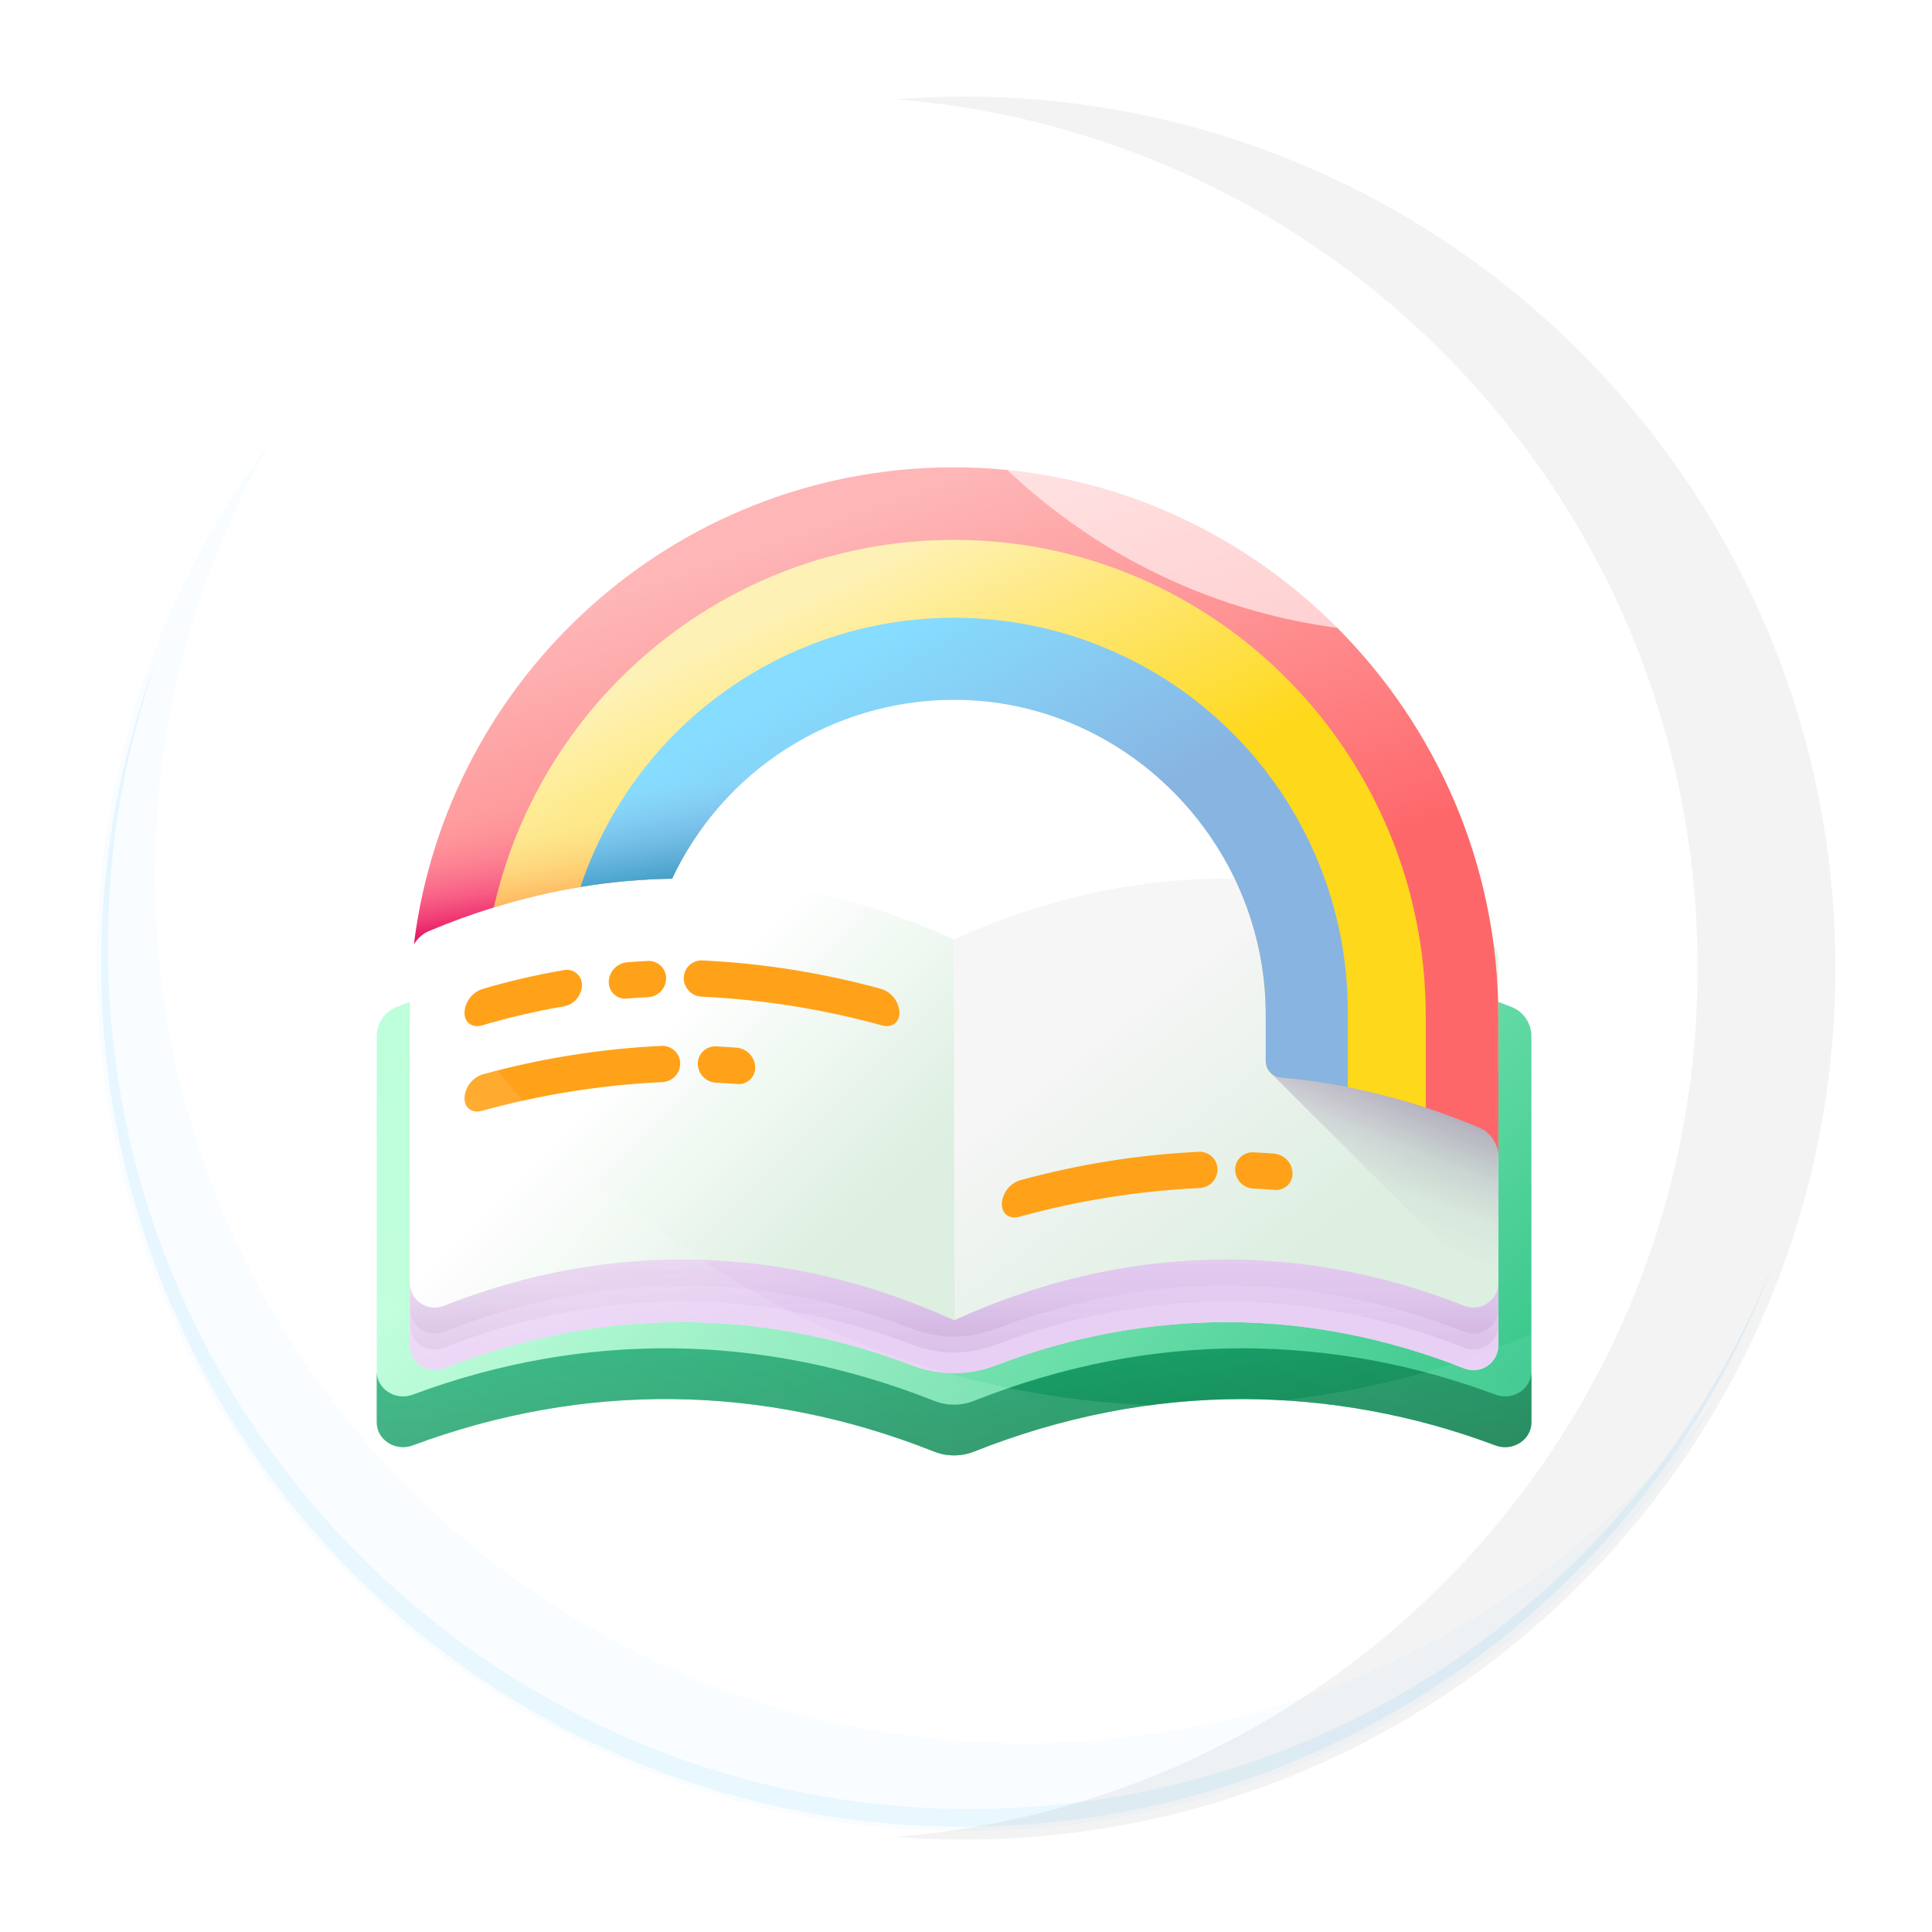 <svg width="200" height="200" viewBox="0 0 200 200" fill="none" xmlns="http://www.w3.org/2000/svg">
    <g filter="url(#filter0_b_3341_130168)">
        <path
            d="M99.311 188.623C148.637 188.623 188.623 148.637 188.623 99.311C188.623 49.986 148.637 10 99.311 10C49.986 10 10 49.986 10 99.311C10 148.637 49.986 188.623 99.311 188.623Z"
            fill="white" fill-opacity="0.1" />
    </g>
    <path opacity="0.4"
        d="M100.484 187.265C51.158 187.265 11.173 147.278 11.173 97.954C11.173 87.308 13.043 77.103 16.46 67.635C12.607 77.614 10.473 88.446 10.473 99.783C10.473 149.109 50.458 189.095 99.784 189.095C138.464 189.095 171.393 164.502 183.808 130.102C170.899 163.537 138.472 187.265 100.484 187.265Z"
        fill="#BFE6FF" />
    <path
        d="M158.531 107.226V147.242C158.531 149.054 156.593 150.293 154.805 149.627C146.443 146.477 137.584 144.852 128.648 144.829C119.315 144.829 109.984 146.636 100.873 150.253C100.203 150.522 99.488 150.661 98.766 150.663C98.043 150.661 97.327 150.522 96.656 150.253C78.978 143.237 60.458 143.028 42.727 149.627C40.938 150.293 39 149.054 39 147.242V107.226C39.008 106.573 39.212 105.938 39.586 105.402C39.96 104.867 40.487 104.457 41.097 104.226C50.213 100.607 59.545 98.8 68.88 98.8C78.933 98.8 88.989 100.897 98.766 105.092C117.625 97.002 137.506 96.714 156.434 104.225C157.045 104.456 157.572 104.866 157.946 105.402C158.32 105.937 158.524 106.573 158.531 107.226Z"
        fill="url(#paint0_linear_3341_130168)" />
    <path
        d="M154.805 144.373C146.443 141.223 137.584 139.598 128.648 139.575C119.315 139.575 109.984 141.382 100.873 144.999C99.521 145.546 98.009 145.546 96.657 144.999C78.978 137.983 60.458 137.774 42.727 144.373C40.938 145.039 39 143.8 39 141.988V147.242C39 149.054 40.938 150.293 42.727 149.627C60.458 143.028 78.978 143.237 96.656 150.253C98.008 150.8 99.52 150.8 100.872 150.253C109.983 146.636 119.314 144.829 128.648 144.829C137.583 144.851 146.442 146.476 154.804 149.627C156.591 150.293 158.53 149.054 158.53 147.242V141.988C158.531 143.8 156.593 145.039 154.805 144.373Z"
        fill="url(#paint1_linear_3341_130168)" />
    <path
        d="M155.102 105.857V139.275C155.102 139.694 154.999 140.106 154.803 140.476C154.607 140.846 154.323 141.162 153.977 141.397C153.631 141.632 153.232 141.779 152.816 141.825C152.4 141.871 151.979 141.814 151.59 141.66C143.486 138.46 135.212 136.862 126.935 136.862C118.799 136.885 110.737 138.398 103.146 141.326C101.748 141.864 100.264 142.142 98.766 142.147C97.266 142.141 95.78 141.862 94.38 141.324C78.443 135.265 61.857 135.378 45.942 141.66C45.552 141.814 45.131 141.871 44.715 141.825C44.299 141.779 43.901 141.632 43.554 141.397C43.208 141.162 42.924 140.845 42.728 140.475C42.532 140.105 42.43 139.693 42.43 139.274V105.857C42.428 105.218 42.614 104.592 42.966 104.059C43.317 103.525 43.819 103.107 44.406 102.857C52.998 99.238 61.799 97.431 70.596 97.431C80.074 97.431 89.549 99.528 98.766 103.723C116.542 95.633 135.283 95.345 153.125 102.856C153.713 103.106 154.214 103.524 154.566 104.058C154.918 104.592 155.104 105.217 155.102 105.857Z"
        fill="url(#paint2_linear_3341_130168)" />
    <path
        d="M155.102 105.857V139.275C155.102 139.694 154.999 140.106 154.803 140.476C154.607 140.846 154.323 141.162 153.977 141.397C153.631 141.632 153.232 141.779 152.816 141.825C152.4 141.871 151.979 141.814 151.59 141.66C143.486 138.46 135.212 136.862 126.935 136.862C118.799 136.885 110.737 138.398 103.146 141.326C101.748 141.864 100.264 142.142 98.766 142.147C97.266 142.141 95.78 141.862 94.38 141.324C78.443 135.265 61.857 135.378 45.942 141.66C45.552 141.814 45.131 141.871 44.715 141.825C44.299 141.779 43.901 141.632 43.554 141.397C43.208 141.162 42.924 140.845 42.728 140.475C42.532 140.105 42.43 139.693 42.43 139.274V105.857C42.428 105.218 42.614 104.592 42.966 104.059C43.317 103.525 43.819 103.107 44.406 102.857C52.998 99.238 61.799 97.431 70.596 97.431C80.074 97.431 89.549 99.528 98.766 103.723C116.542 95.633 135.283 95.345 153.125 102.856C153.713 103.106 154.214 103.524 154.566 104.058C154.918 104.592 155.104 105.217 155.102 105.857Z"
        fill="url(#paint3_linear_3341_130168)" />
    <path
        d="M155.102 103.718V137.136C155.102 137.555 154.999 137.967 154.803 138.337C154.607 138.707 154.324 139.024 153.977 139.259C153.631 139.494 153.232 139.641 152.816 139.687C152.4 139.732 151.979 139.676 151.59 139.521C143.486 136.322 135.212 134.724 126.935 134.724C118.799 134.747 110.737 136.26 103.146 139.188C101.748 139.726 100.264 140.004 98.766 140.009C97.266 140.003 95.78 139.724 94.38 139.186C78.443 133.125 61.857 133.238 45.941 139.521C45.552 139.675 45.131 139.731 44.715 139.686C44.299 139.64 43.901 139.493 43.554 139.258C43.208 139.023 42.925 138.706 42.729 138.337C42.533 137.967 42.43 137.555 42.43 137.136V103.718C42.428 103.079 42.614 102.454 42.966 101.92C43.317 101.386 43.819 100.968 44.406 100.718C52.998 97.099 61.799 95.293 70.596 95.293C80.074 95.293 89.549 97.39 98.766 101.584C116.542 93.494 135.283 93.206 153.125 100.717C153.713 100.968 154.214 101.386 154.566 101.92C154.918 102.453 155.104 103.079 155.102 103.718Z"
        fill="url(#paint4_linear_3341_130168)" />
    <path
        d="M42.43 102.074V135.492C42.43 135.911 42.532 136.323 42.728 136.693C42.924 137.063 43.208 137.379 43.554 137.614C43.901 137.85 44.299 137.996 44.715 138.042C45.132 138.088 45.553 138.031 45.942 137.877C54.046 134.678 62.32 133.079 70.596 133.079C78.732 133.102 86.795 134.616 94.385 137.544C95.784 138.081 97.268 138.359 98.766 138.364C100.265 138.358 101.751 138.079 103.151 137.541C119.089 131.481 135.674 131.593 151.59 137.876C151.979 138.03 152.4 138.087 152.816 138.041C153.233 137.995 153.631 137.848 153.978 137.613C154.324 137.378 154.607 137.061 154.803 136.692C154.999 136.322 155.102 135.909 155.102 135.491V102.074C155.104 101.435 154.918 100.809 154.566 100.276C154.214 99.742 153.713 99.324 153.125 99.074C144.533 95.455 135.733 93.648 126.935 93.648C117.458 93.648 107.983 95.745 98.766 99.94C80.99 91.85 62.249 91.562 44.407 99.073C43.819 99.323 43.317 99.741 42.966 100.275C42.614 100.809 42.428 101.435 42.43 102.074Z"
        fill="url(#paint5_linear_3341_130168)" />
    <path
        d="M44.405 96.376C43.818 96.627 43.317 97.045 42.965 97.578C42.614 98.111 42.428 98.737 42.43 99.375V132.793C42.43 133.212 42.532 133.625 42.728 133.995C42.925 134.365 43.208 134.681 43.555 134.916C43.901 135.152 44.3 135.299 44.716 135.345C45.132 135.39 45.554 135.334 45.943 135.179C63.324 128.315 81.502 128.814 98.766 136.672V97.242C80.991 89.152 62.25 88.862 44.405 96.376Z"
        fill="url(#paint6_linear_3341_130168)" />
    <path
        d="M91.278 102.388C85.208 100.716 78.971 99.721 72.682 99.422C72.435 99.415 72.189 99.457 71.958 99.546C71.728 99.636 71.518 99.771 71.34 99.943C71.163 100.116 71.022 100.322 70.926 100.55C70.83 100.777 70.781 101.022 70.781 101.269C70.788 101.772 70.99 102.252 71.345 102.608C71.7 102.964 72.179 103.168 72.682 103.176C78.971 103.476 85.208 104.471 91.278 106.143C92.296 106.444 93.114 105.872 93.114 104.835C93.089 104.291 92.9 103.766 92.573 103.329C92.246 102.893 91.795 102.565 91.278 102.388Z"
        fill="#FF9800" />
    <path
        d="M49.918 106.143C52.691 105.322 55.511 104.667 58.362 104.181C58.876 104.087 59.343 103.821 59.686 103.426C60.028 103.031 60.225 102.531 60.245 102.008C60.253 101.772 60.207 101.536 60.111 101.319C60.015 101.103 59.87 100.911 59.689 100.759C59.507 100.606 59.294 100.497 59.064 100.44C58.834 100.382 58.594 100.378 58.362 100.427C55.511 100.912 52.691 101.567 49.918 102.388C49.402 102.565 48.951 102.893 48.624 103.329C48.296 103.766 48.108 104.29 48.082 104.835C48.082 105.872 48.901 106.444 49.918 106.143Z"
        fill="#FF9800" />
    <path
        d="M63.016 101.665C63.014 101.906 63.063 102.144 63.16 102.365C63.257 102.585 63.4 102.783 63.579 102.944C63.758 103.105 63.969 103.226 64.199 103.299C64.429 103.373 64.671 103.396 64.911 103.369C65.77 103.301 66.2 103.275 67.061 103.232C67.567 103.212 68.044 102.999 68.398 102.637C68.751 102.275 68.953 101.792 68.961 101.287C68.963 101.041 68.914 100.798 68.818 100.572C68.722 100.345 68.58 100.141 68.402 99.972C68.224 99.802 68.014 99.671 67.783 99.586C67.552 99.501 67.307 99.464 67.061 99.477C66.201 99.519 65.77 99.546 64.911 99.614C64.398 99.663 63.922 99.9 63.573 100.278C63.223 100.656 63.025 101.15 63.016 101.665Z"
        fill="#FF9800" />
    <path
        d="M68.515 108.266C62.225 108.565 55.988 109.56 49.918 111.232C49.402 111.409 48.951 111.737 48.623 112.174C48.296 112.61 48.108 113.135 48.082 113.68C48.082 114.716 48.901 115.288 49.918 114.987C55.988 113.315 62.225 112.32 68.515 112.021C69.017 112.012 69.496 111.808 69.851 111.452C70.206 111.096 70.408 110.616 70.415 110.114C70.416 109.867 70.366 109.622 70.27 109.394C70.174 109.166 70.033 108.96 69.856 108.787C69.679 108.615 69.469 108.48 69.238 108.391C69.008 108.301 68.762 108.259 68.515 108.266Z"
        fill="#FF9800" />
    <path
        d="M76.285 108.458C75.426 108.391 74.996 108.365 74.134 108.322C73.889 108.309 73.643 108.346 73.413 108.431C73.182 108.516 72.971 108.647 72.793 108.817C72.615 108.986 72.474 109.19 72.378 109.416C72.282 109.643 72.233 109.886 72.234 110.132C72.243 110.637 72.445 111.12 72.798 111.482C73.151 111.843 73.629 112.056 74.134 112.077C74.995 112.119 75.425 112.147 76.285 112.214C76.525 112.241 76.767 112.218 76.997 112.144C77.226 112.071 77.438 111.95 77.617 111.789C77.796 111.628 77.939 111.43 78.036 111.21C78.133 110.989 78.182 110.75 78.18 110.509C78.171 109.995 77.972 109.501 77.623 109.123C77.274 108.745 76.798 108.508 76.285 108.458Z"
        fill="#FF9800" />
    <path
        d="M153.126 96.376C135.283 88.864 116.542 89.15 98.766 97.242V136.672C116.031 128.813 134.209 128.316 151.589 135.179C151.978 135.334 152.399 135.39 152.815 135.345C153.232 135.299 153.63 135.152 153.977 134.916C154.323 134.681 154.607 134.365 154.803 133.995C154.999 133.625 155.102 133.212 155.102 132.793C155.102 109.232 155.102 122.937 155.102 99.375C155.104 98.737 154.917 98.112 154.566 97.578C154.214 97.045 153.714 96.627 153.126 96.376Z"
        fill="url(#paint7_linear_3341_130168)" />
    <path
        d="M124.14 119.232C117.85 119.531 111.613 120.526 105.543 122.198C105.027 122.375 104.576 122.703 104.248 123.139C103.921 123.576 103.732 124.1 103.707 124.645C103.707 125.682 104.526 126.254 105.543 125.953C111.613 124.28 117.85 123.286 124.14 122.986C124.642 122.977 125.121 122.774 125.476 122.418C125.831 122.062 126.033 121.582 126.04 121.079C126.041 120.832 125.991 120.587 125.895 120.359C125.799 120.132 125.658 119.925 125.481 119.753C125.304 119.581 125.094 119.446 124.863 119.356C124.633 119.267 124.387 119.224 124.14 119.232Z"
        fill="#FF9800" />
    <path
        d="M131.91 119.424C131.051 119.357 130.621 119.33 129.759 119.288C129.514 119.274 129.268 119.311 129.038 119.396C128.807 119.481 128.597 119.613 128.419 119.782C128.241 119.952 128.099 120.156 128.003 120.382C127.907 120.608 127.858 120.852 127.859 121.098C127.868 121.603 128.07 122.086 128.423 122.448C128.776 122.809 129.254 123.022 129.759 123.043C130.62 123.085 131.051 123.113 131.91 123.179C132.15 123.207 132.392 123.183 132.622 123.11C132.851 123.037 133.063 122.916 133.242 122.754C133.421 122.593 133.564 122.396 133.661 122.175C133.758 121.955 133.807 121.716 133.805 121.475C133.796 120.96 133.598 120.467 133.248 120.089C132.899 119.71 132.423 119.474 131.91 119.424Z"
        fill="#FF9800" />
    <path
        d="M131.539 111.062L154.678 134.201C154.955 133.784 155.103 133.294 155.101 132.793C155.101 114.992 155.101 118.462 155.101 111.062H131.539Z"
        fill="url(#paint8_linear_3341_130168)" />
    <path
        d="M155.103 105.179V119.733C155.105 119.094 154.918 118.469 154.567 117.936C154.215 117.403 153.715 116.985 153.127 116.735C151.292 115.962 149.446 115.272 147.591 114.666C144.917 113.784 142.226 112.844 139.526 112.312C137.238 111.86 134.927 111.529 132.603 111.323C132.173 111.286 131.774 111.089 131.483 110.771C131.192 110.453 131.03 110.038 131.03 109.607L131.264 105.057C131.264 87.207 116.425 71.876 98.576 71.979C92.491 72.005 86.538 73.754 81.405 77.022C76.273 80.29 72.17 84.945 69.572 90.447C66.395 90.497 63.227 90.782 60.092 91.3C57.096 91.792 54.108 93.007 51.139 93.925C48.855 94.629 46.607 95.448 44.405 96.379C43.748 96.655 43.203 97.142 42.853 97.764C46.261 70.067 69.769 48.591 98.335 48.377C129.557 48.143 155.103 73.957 155.103 105.179Z"
        fill="url(#paint9_linear_3341_130168)" />
    <path
        d="M51.561 73.952C46.876 81.119 43.897 89.264 42.853 97.762C43.203 97.141 43.748 96.654 44.405 96.377C46.607 95.448 48.855 94.63 51.139 93.926C54.071 93.017 57.063 92.311 60.092 91.812C63.227 91.293 66.395 91.008 69.572 90.959C73.373 82.9 80.182 76.441 88.782 73.717L51.561 73.952Z"
        fill="url(#paint10_linear_3341_130168)" />
    <path
        d="M147.591 105.126V114.665C144.949 113.793 142.256 113.086 139.526 112.547C137.238 112.094 134.927 111.764 132.603 111.558C132.173 111.52 131.774 111.323 131.483 111.005C131.192 110.687 131.03 110.272 131.03 109.841V105.057C131.03 87.207 116.425 71.876 98.576 71.979C85.757 72.053 74.708 80.072 69.572 90.959C66.395 91.008 63.227 91.293 60.092 91.812C57.063 92.311 54.071 93.017 51.139 93.926C56.079 72.004 75.77 55.669 99.235 55.889C126.084 56.14 147.591 78.275 147.591 105.126Z"
        fill="url(#paint11_linear_3341_130168)" />
    <path
        d="M60.849 73.952C56.115 79.772 52.792 86.608 51.139 93.926C54.071 93.017 57.063 92.311 60.092 91.812C63.227 91.293 66.395 91.008 69.572 90.959C71.471 86.94 74.177 83.356 77.523 80.43C80.868 77.504 84.781 75.299 89.016 73.952H60.849Z"
        fill="url(#paint12_linear_3341_130168)" />
    <path
        d="M139.526 104.712V112.547C137.238 112.094 134.927 111.764 132.603 111.558C132.173 111.52 131.774 111.323 131.483 111.005C131.192 110.688 131.03 110.272 131.03 109.841V105.057C131.03 87.207 116.425 72.345 98.576 72.448C92.487 72.483 86.533 74.239 81.401 77.515C76.268 80.79 72.168 85.451 69.572 90.959C66.395 91.008 63.227 91.293 60.092 91.812C63.155 82.631 69.385 74.839 77.667 69.831C85.949 64.823 95.742 62.925 105.296 64.476C114.849 66.028 123.539 70.928 129.81 78.299C136.081 85.671 139.526 95.033 139.526 104.712Z"
        fill="url(#paint13_linear_3341_130168)" />
    <path
        d="M72.023 73.952C66.522 78.733 62.403 84.899 60.092 91.811C63.227 91.293 66.395 91.008 69.572 90.958C71.471 86.94 74.177 83.356 77.522 80.43C80.868 77.504 84.78 75.299 89.015 73.952H72.023Z"
        fill="url(#paint14_linear_3341_130168)" />
    <path
        d="M99.784 189.568C149.37 189.568 189.568 149.37 189.568 99.784C189.568 50.198 149.37 10 99.784 10C50.198 10 10 50.198 10 99.784C10 149.37 50.198 189.568 99.784 189.568Z"
        fill="white" fill-opacity="0.1" />
    <path
        d="M86.429 29.456C136.068 29.456 176.31 69.759 176.31 119.476C176.31 134.071 172.82 147.842 166.664 160.033C180.901 144.106 189.568 123.08 189.568 100.02C189.568 50.304 149.327 10 99.687 10C64.62 10 34.264 30.127 19.451 59.463C35.909 41.052 59.812 29.456 86.429 29.456Z"
        fill="white" fill-opacity="0.1" />
    <g style="mix-blend-mode:plus-lighter">
        <path
            d="M122.643 145.527C72.916 145.527 32.606 105.298 32.606 55.673C32.606 49.746 33.197 43.959 34.293 38.353C19.234 54.414 10 75.983 10 99.713C10 149.339 50.312 189.568 100.038 189.568C143.824 189.568 180.296 158.369 188.386 117.034C171.956 134.559 148.589 145.527 122.643 145.527Z"
            fill="url(#paint15_radial_3341_130168)" fill-opacity="0.6" />
    </g>
    <path opacity="0.6"
        d="M99.814 19.083C93.029 20.201 89.381 28.081 92.84 34.12C103.592 52.899 123.593 65.524 146.504 65.524C149.893 65.524 153.217 65.246 156.459 64.711C163.243 63.593 166.89 55.713 163.432 49.673C152.68 30.895 132.68 18.27 109.768 18.27C106.379 18.27 103.054 18.548 99.814 19.083Z"
        fill="white" />
    <path opacity="0.1"
        d="M106.019 180.472C56.332 180.472 16.052 140.228 16.052 90.584C16.052 74.124 20.502 58.71 28.232 45.441C16.795 60.518 10 79.303 10 99.679C10 149.323 50.28 189.568 99.968 189.568C133.18 189.568 162.169 171.573 177.754 144.822C161.327 166.477 135.313 180.472 106.019 180.472Z"
        fill="#BFE6FF" />
    <path
        d="M99.784 10C97.383 10 95.005 10.096 92.652 10.28C139.144 13.916 175.737 52.792 175.737 100.216C175.737 147.641 139.143 186.517 92.652 190.152C95.005 190.336 97.383 190.432 99.784 190.432C149.608 190.432 190 150.041 190 100.216C190 50.391 149.608 10 99.784 10Z"
        fill="black" fill-opacity="0.05" />
    <defs>
        <filter id="filter0_b_3341_130168" x="-50" y="-50" width="298.623" height="298.623"
            filterUnits="userSpaceOnUse" color-interpolation-filters="sRGB">
            <feFlood flood-opacity="0" result="BackgroundImageFix" />
            <feGaussianBlur in="BackgroundImageFix" stdDeviation="30" />
            <feComposite in2="SourceAlpha" operator="in" result="effect1_backgroundBlur_3341_130168" />
            <feBlend mode="normal" in="SourceGraphic" in2="effect1_backgroundBlur_3341_130168"
                result="shape" />
        </filter>
        <linearGradient id="paint0_linear_3341_130168" x1="74.275" y1="101.971" x2="151.065"
            y2="180.747" gradientUnits="userSpaceOnUse">
            <stop stop-color="#AEFFD1" />
            <stop offset="1" stop-color="#00B26B" />
        </linearGradient>
        <linearGradient id="paint1_linear_3341_130168" x1="96.367" y1="126.705" x2="101.484"
            y2="165.086" gradientUnits="userSpaceOnUse">
            <stop stop-color="#00B26B" />
            <stop offset="1" stop-color="#006638" />
        </linearGradient>
        <linearGradient id="paint2_linear_3341_130168" x1="94.939" y1="101.37" x2="100.361"
            y2="131.363" gradientUnits="userSpaceOnUse">
            <stop stop-color="#F8F6FB" />
            <stop offset="1" stop-color="#EFDCFB" />
        </linearGradient>
        <linearGradient id="paint3_linear_3341_130168" x1="94.939" y1="101.37" x2="100.361"
            y2="131.363" gradientUnits="userSpaceOnUse">
            <stop stop-color="#F9F5F3" />
            <stop offset="1" stop-color="#E5CAF3" />
        </linearGradient>
        <linearGradient id="paint4_linear_3341_130168" x1="98.766" y1="127.137" x2="98.766"
            y2="173.134" gradientUnits="userSpaceOnUse">
            <stop stop-color="#5B3374" stop-opacity="0" />
            <stop offset="0.173" stop-color="#5B3374" stop-opacity="0.039" />
            <stop offset="0.363" stop-color="#5B3374" stop-opacity="0.152" />
            <stop offset="0.56" stop-color="#5B3374" stop-opacity="0.341" />
            <stop offset="0.763" stop-color="#5B3374" stop-opacity="0.605" />
            <stop offset="0.968" stop-color="#5B3374" stop-opacity="0.942" />
            <stop offset="1" stop-color="#5B3374" />
        </linearGradient>
        <linearGradient id="paint5_linear_3341_130168" x1="98.766" y1="126.824" x2="98.766"
            y2="167.976" gradientUnits="userSpaceOnUse">
            <stop stop-color="#5B3374" stop-opacity="0" />
            <stop offset="0.173" stop-color="#5B3374" stop-opacity="0.039" />
            <stop offset="0.363" stop-color="#5B3374" stop-opacity="0.152" />
            <stop offset="0.56" stop-color="#5B3374" stop-opacity="0.341" />
            <stop offset="0.763" stop-color="#5B3374" stop-opacity="0.605" />
            <stop offset="0.968" stop-color="#5B3374" stop-opacity="0.942" />
            <stop offset="1" stop-color="#5B3374" />
        </linearGradient>
        <linearGradient id="paint6_linear_3341_130168" x1="64.842" y1="109.794" x2="85.516"
            y2="130.468" gradientUnits="userSpaceOnUse">
            <stop stop-color="white" />
            <stop offset="1" stop-color="#D8EDDD" />
        </linearGradient>
        <linearGradient id="paint7_linear_3341_130168" x1="116.523" y1="104.076" x2="136.208"
            y2="129.386" gradientUnits="userSpaceOnUse">
            <stop stop-color="#F5F5F5" />
            <stop offset="1" stop-color="#D8EDDD" />
        </linearGradient>
        <linearGradient id="paint8_linear_3341_130168" x1="141.688" y1="126.424" x2="149.774"
            y2="105.33" gradientUnits="userSpaceOnUse">
            <stop stop-color="#5B3374" stop-opacity="0" />
            <stop offset="0.173" stop-color="#5B3374" stop-opacity="0.039" />
            <stop offset="0.363" stop-color="#5B3374" stop-opacity="0.152" />
            <stop offset="0.56" stop-color="#5B3374" stop-opacity="0.341" />
            <stop offset="0.763" stop-color="#5B3374" stop-opacity="0.605" />
            <stop offset="0.968" stop-color="#5B3374" stop-opacity="0.942" />
            <stop offset="1" stop-color="#5B3374" />
        </linearGradient>
        <linearGradient id="paint9_linear_3341_130168" x1="84.589" y1="54.75" x2="100.759"
            y2="101.948" gradientUnits="userSpaceOnUse">
            <stop stop-color="#FEAEAF" />
            <stop offset="1" stop-color="#FE5659" />
        </linearGradient>
        <linearGradient id="paint10_linear_3341_130168" x1="65.297" y1="82.096" x2="66.938"
            y2="93.581" gradientUnits="userSpaceOnUse">
            <stop stop-color="#FD3581" stop-opacity="0" />
            <stop offset="0.108" stop-color="#FC3480" stop-opacity="0.023" />
            <stop offset="0.24" stop-color="#FB307D" stop-opacity="0.089" />
            <stop offset="0.386" stop-color="#F82B78" stop-opacity="0.199" />
            <stop offset="0.541" stop-color="#F42372" stop-opacity="0.353" />
            <stop offset="0.703" stop-color="#EF1969" stop-opacity="0.55" />
            <stop offset="0.868" stop-color="#E90D5F" stop-opacity="0.787" />
            <stop offset="1" stop-color="#E30256" />
        </linearGradient>
        <linearGradient id="paint11_linear_3341_130168" x1="83.511" y1="61.609" x2="98.598"
            y2="92.196" gradientUnits="userSpaceOnUse">
            <stop stop-color="#FEF0AE" />
            <stop offset="1" stop-color="#FED402" />
        </linearGradient>
        <linearGradient id="paint12_linear_3341_130168" x1="69.724" y1="81.464" x2="71.365"
            y2="92.948" gradientUnits="userSpaceOnUse">
            <stop stop-color="#FEF0AE" stop-opacity="0" />
            <stop offset="1" stop-color="#FE9738" />
        </linearGradient>
        <linearGradient id="paint13_linear_3341_130168" x1="86.278" y1="68.844" x2="99.86"
            y2="93.011" gradientUnits="userSpaceOnUse">
            <stop stop-color="#79D9FF" />
            <stop offset="1" stop-color="#7BACDF" />
        </linearGradient>
        <linearGradient id="paint14_linear_3341_130168" x1="74.258" y1="80.816" x2="75.899"
            y2="92.3" gradientUnits="userSpaceOnUse">
            <stop stop-color="#7BACDF" stop-opacity="0" />
            <stop offset="1" stop-color="#0681AF" />
        </linearGradient>
        <radialGradient id="paint15_radial_3341_130168" cx="0" cy="0" r="1"
            gradientUnits="userSpaceOnUse"
            gradientTransform="translate(144.5 20.568) rotate(115.294) scale(181.39 453.396)">
            <stop offset="0.591" stop-color="white" stop-opacity="0.1" />
            <stop offset="1" stop-color="white" stop-opacity="0.4" />
        </radialGradient>
    </defs>
</svg>